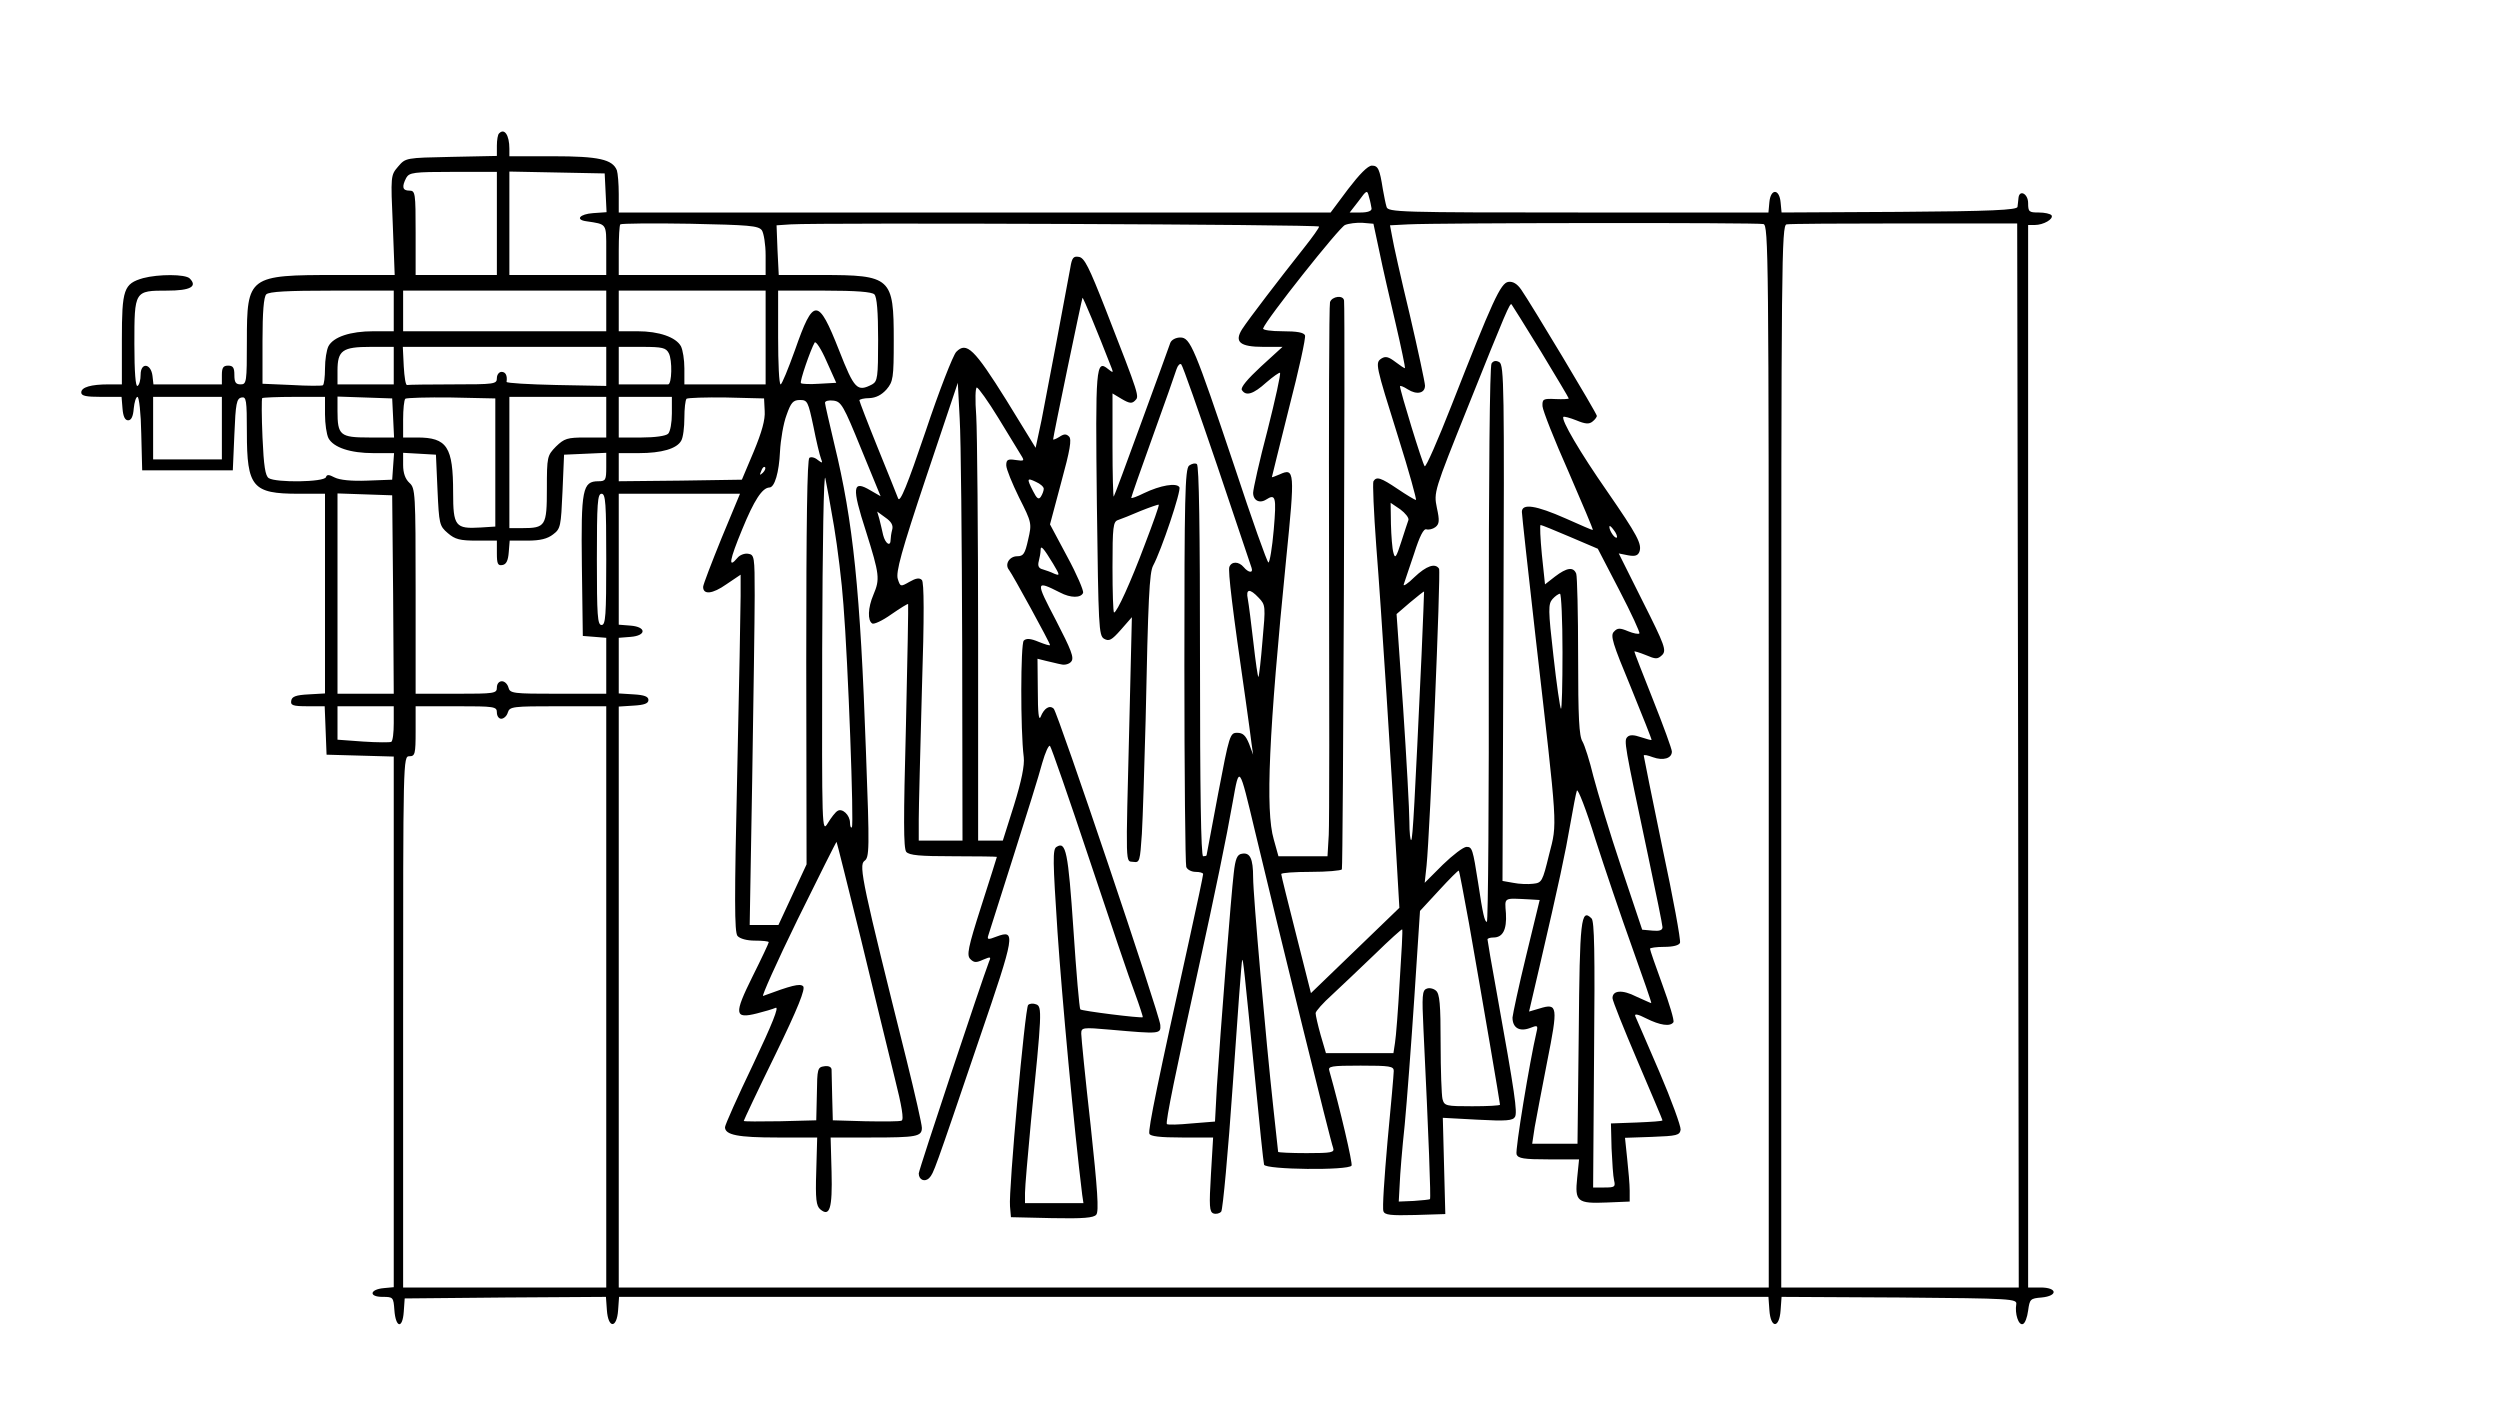 <?xml version="1.0" standalone="no"?>
<!DOCTYPE svg PUBLIC "-//W3C//DTD SVG 20010904//EN"
 "http://www.w3.org/TR/2001/REC-SVG-20010904/DTD/svg10.dtd">
<svg version="1.0" xmlns="http://www.w3.org/2000/svg"
 width="800pt" height="457pt" viewBox="0 0 800 457"
 preserveAspectRatio="xMidYMid meet">
<g transform="translate(0,457) scale(0.1,-0.1)"
fill="#000000" stroke="none">
<path d="M1597 4143 c-4 -3 -7 -21 -7 -39 l0 -33 -146 -3 c-146 -3 -146 -3
-170 -31 -24 -28 -24 -29 -17 -188 l6 -159 -187 0 c-281 0 -286 -3 -286 -212
0 -131 -1 -138 -20 -138 -16 0 -20 7 -20 30 0 23 -4 30 -20 30 -16 0 -20 -7
-20 -30 l0 -30 -109 0 -110 0 -3 27 c-5 41 -38 44 -38 4 0 -16 -4 -33 -10 -36
-6 -4 -10 43 -10 134 0 171 0 171 105 171 74 0 98 13 72 39 -14 14 -100 14
-149 1 -62 -18 -68 -35 -68 -197 l0 -143 -42 0 c-57 0 -88 -9 -88 -26 0 -11
16 -14 64 -14 l65 0 3 -37 c2 -26 8 -38 18 -38 10 0 16 12 18 38 2 20 7 37 12
37 5 0 11 -53 12 -117 l3 -118 145 0 145 0 5 115 c4 99 7 115 23 118 15 3 17
-7 17 -112 0 -175 18 -196 165 -196 l85 0 0 -319 0 -320 -52 -3 c-41 -2 -54
-7 -56 -20 -3 -15 5 -18 52 -18 l55 0 3 -77 3 -78 108 -3 107 -3 0 -849 0
-849 -32 -3 c-45 -4 -49 -28 -4 -28 34 0 35 -1 38 -42 4 -57 26 -62 30 -6 l3
43 322 3 322 2 3 -42 c4 -60 32 -60 36 0 l3 42 1839 0 1839 0 3 -42 c4 -60 32
-60 36 0 l3 42 377 -2 c363 -3 377 -4 374 -22 -5 -29 7 -68 21 -63 7 2 14 21
17 43 5 37 7 39 43 42 53 5 51 32 -3 32 l-40 0 0 1700 0 1700 21 0 c28 0 61
19 54 31 -4 5 -22 9 -41 9 -31 0 -34 2 -34 30 0 31 -29 45 -31 15 -1 -8 -2
-21 -3 -27 -1 -10 -85 -14 -378 -16 l-377 -2 -3 32 c-4 45 -32 45 -36 1 l-3
-33 -609 0 c-571 0 -609 1 -613 18 -3 9 -8 35 -12 57 -10 64 -15 75 -35 75
-13 0 -40 -28 -76 -75 l-56 -75 -1139 0 -1139 0 0 59 c0 33 -3 67 -6 76 -14
35 -58 45 -204 45 l-140 0 0 24 c0 44 -16 67 -33 49z m-7 -288 l0 -165 -130 0
-130 0 0 135 c0 128 -1 135 -20 135 -22 0 -25 12 -10 41 10 17 23 19 150 19
l140 0 0 -165z m348 98 l3 -62 -43 -3 c-43 -3 -58 -21 -22 -26 67 -10 64 -6
64 -92 l0 -80 -155 0 -155 0 0 165 0 166 153 -3 152 -3 3 -62z m2451 -50 c1
-8 -12 -13 -35 -13 l-35 0 28 36 c27 37 28 37 34 13 4 -13 7 -30 8 -36z
m-1951 -70 c6 -9 12 -45 12 -80 l0 -63 -235 0 -235 0 0 78 c0 43 2 81 5 84 3
3 104 4 223 2 189 -4 219 -6 230 -21z m1783 12 c1 -3 -21 -34 -48 -68 -77 -97
-178 -229 -198 -260 -26 -41 -8 -57 68 -57 l61 0 -69 -63 c-43 -40 -66 -67
-61 -75 13 -21 37 -13 78 24 22 19 42 33 44 31 3 -3 -15 -85 -40 -184 -26 -98
-46 -189 -46 -200 0 -24 20 -35 41 -22 31 20 34 10 25 -96 -5 -58 -13 -105
-17 -105 -4 0 -53 138 -109 308 -128 381 -141 412 -173 412 -14 0 -28 -7 -32
-17 -3 -10 -45 -124 -92 -253 -47 -129 -87 -237 -89 -239 -2 -2 -4 71 -4 163
l0 167 30 -18 c24 -14 32 -15 42 -5 14 14 16 10 -94 292 -53 135 -68 166 -86
168 -17 3 -22 -3 -27 -35 -14 -77 -75 -401 -92 -487 l-19 -89 -94 153 c-102
163 -127 188 -160 154 -10 -10 -55 -125 -98 -254 -59 -174 -82 -230 -88 -215
-4 11 -34 85 -66 164 -32 79 -58 147 -58 150 0 3 14 7 32 7 21 1 39 10 55 28
21 25 23 36 23 157 0 201 -8 209 -231 209 l-137 0 -4 80 -3 79 45 3 c97 6
1690 0 1691 -7z m193 -80 c10 -50 34 -153 52 -230 18 -77 31 -141 30 -143 -2
-1 -15 8 -31 20 -21 16 -31 19 -44 11 -21 -14 -20 -18 53 -251 35 -111 60
-202 57 -202 -3 0 -30 16 -58 35 -55 37 -68 41 -78 25 -3 -5 1 -99 9 -207 16
-201 49 -721 65 -1003 l9 -155 -142 -137 -141 -136 -47 186 c-26 103 -48 190
-48 195 0 4 42 7 94 7 52 0 97 4 100 8 4 6 11 1780 7 1820 -2 19 -39 14 -45
-5 -3 -10 -4 -382 -3 -828 1 -445 1 -840 -1 -877 l-4 -68 -78 0 -79 0 -15 54
c-27 92 -16 339 40 900 28 277 27 290 -21 268 -14 -6 -25 -10 -25 -9 0 2 25
101 55 222 31 120 54 224 51 232 -4 9 -25 13 -72 13 -37 0 -64 4 -62 9 9 28
244 324 262 331 12 5 37 8 56 7 l35 -3 19 -89z m1229 88 c16 -4 17 -94 17
-1704 l0 -1699 -1840 0 -1840 0 0 929 0 930 47 3 c35 2 48 7 48 18 0 11 -13
16 -47 18 l-48 3 0 89 0 89 38 3 c51 4 51 32 0 36 l-38 3 0 210 0 209 194 0
194 0 -59 -142 c-32 -79 -59 -149 -59 -156 0 -26 30 -23 74 8 l46 31 0 -68 c0
-37 -5 -294 -11 -571 -9 -397 -9 -505 1 -517 8 -9 30 -15 56 -15 24 0 44 -2
44 -5 0 -3 -23 -52 -52 -110 -60 -121 -58 -136 14 -118 24 6 51 14 60 18 12 5
-11 -52 -72 -181 -50 -104 -90 -194 -90 -201 0 -25 42 -33 167 -33 l128 0 -3
-108 c-3 -90 0 -111 13 -122 30 -25 39 2 36 120 l-3 110 130 0 c145 0 162 3
162 31 0 11 -22 108 -49 217 -140 560 -154 623 -135 637 16 11 17 33 5 351
-18 514 -41 736 -101 982 -16 68 -30 128 -30 133 0 6 12 9 27 7 25 -3 32 -15
89 -155 l62 -151 -33 19 c-57 34 -60 11 -14 -131 44 -140 45 -153 24 -203 -18
-42 -19 -83 -4 -92 5 -4 33 9 61 29 29 20 53 35 54 33 1 -1 -2 -177 -7 -390
-8 -299 -8 -391 1 -403 10 -11 43 -14 151 -14 77 0 139 -1 139 -2 0 -2 -23
-73 -50 -158 -43 -134 -47 -157 -35 -169 12 -12 19 -12 41 -2 24 10 26 10 19
-6 -24 -63 -225 -667 -225 -678 0 -21 20 -29 34 -14 14 16 13 12 161 448 114
333 116 347 54 324 -28 -11 -31 -10 -26 5 3 9 39 123 80 252 41 129 83 263 92
298 10 35 21 59 25 55 4 -4 61 -168 126 -363 65 -195 130 -388 146 -429 15
-41 26 -76 25 -76 -5 -4 -196 20 -200 25 -3 3 -13 118 -22 255 -17 250 -24
284 -54 265 -13 -7 -12 -44 3 -272 14 -207 53 -630 79 -841 l4 -27 -94 0 -93
0 0 33 c0 19 9 121 19 228 35 347 36 368 17 375 -10 4 -21 3 -26 -2 -10 -11
-63 -595 -58 -644 l3 -35 131 -3 c101 -2 134 1 142 11 9 10 4 81 -18 286 -17
150 -30 282 -30 293 0 20 3 21 93 13 159 -14 162 -14 160 15 -2 33 -328 999
-341 1012 -13 13 -31 2 -42 -26 -6 -14 -9 14 -9 83 l-1 103 28 -7 c15 -3 36
-9 48 -11 11 -3 26 1 32 9 10 12 0 37 -49 132 -66 126 -66 129 13 89 34 -18
67 -18 74 -1 2 7 -20 59 -51 116 l-55 103 36 135 c28 102 34 137 25 146 -9 9
-16 9 -31 -1 -11 -7 -20 -10 -20 -8 0 9 92 451 94 453 2 2 45 -101 94 -227 5
-13 3 -13 -12 -1 -39 32 -41 9 -36 -433 5 -392 6 -420 23 -430 16 -9 24 -5 54
29 l35 40 -8 -335 c-12 -480 -13 -444 13 -448 20 -3 21 2 27 90 3 51 8 215 12
363 8 391 12 473 24 495 26 48 91 241 84 251 -9 15 -61 6 -113 -19 -22 -11
-41 -18 -41 -15 0 3 31 92 69 197 38 105 72 202 76 215 4 12 11 19 15 15 5 -5
56 -151 115 -324 58 -173 108 -321 110 -327 6 -18 -10 -16 -25 2 -16 19 -39
19 -46 1 -5 -12 10 -137 52 -426 8 -58 17 -121 19 -140 l5 -35 -13 35 c-11 27
-20 35 -38 35 -23 0 -25 -6 -61 -195 -20 -107 -37 -196 -37 -197 -1 -2 -5 -3
-11 -3 -7 0 -10 215 -10 624 0 423 -3 627 -10 631 -6 4 -17 1 -25 -5 -13 -11
-15 -103 -15 -640 0 -346 3 -635 6 -644 3 -9 17 -16 30 -16 13 0 24 -3 24 -7
0 -5 -20 -100 -45 -213 -98 -442 -132 -606 -127 -618 3 -8 33 -12 104 -12
l100 0 -7 -118 c-6 -102 -5 -120 8 -125 9 -3 20 0 25 6 5 7 22 190 37 407 15
217 28 396 30 398 3 4 6 -24 41 -378 14 -146 27 -271 29 -277 5 -16 270 -19
280 -3 4 7 -36 179 -71 303 -5 15 4 17 100 17 94 0 106 -2 106 -17 0 -10 -9
-111 -20 -226 -10 -114 -17 -214 -13 -223 4 -12 23 -14 102 -12 l96 3 -4 154
-4 154 111 -6 c93 -5 113 -3 120 9 8 15 0 73 -58 395 -17 92 -30 170 -30 173
0 3 8 6 19 6 30 0 43 25 40 77 -4 53 -9 49 75 45 l33 -2 -43 -177 c-24 -98
-43 -188 -44 -199 0 -33 22 -46 55 -34 25 10 27 9 22 -12 -22 -94 -69 -379
-64 -392 5 -13 23 -16 103 -16 l97 0 -6 -59 c-8 -76 0 -83 95 -79 l73 3 0 35
c0 19 -4 65 -8 102 l-7 67 87 3 c79 3 88 5 91 23 1 11 -29 94 -68 185 -39 91
-74 171 -77 178 -4 9 8 7 35 -7 44 -22 77 -27 87 -12 3 6 -13 59 -35 119 -22
60 -40 112 -40 116 0 3 20 6 45 6 29 0 48 5 51 13 3 8 -22 144 -56 303 -33
160 -60 293 -60 296 0 4 13 1 29 -5 33 -12 61 -4 61 18 0 8 -27 82 -60 165
-33 83 -60 152 -60 155 0 2 16 -3 36 -11 33 -14 38 -14 53 0 14 15 9 30 -62
171 l-77 154 30 -6 c22 -4 31 -1 36 11 9 25 -6 53 -104 195 -85 122 -148 229
-139 237 2 2 21 -3 41 -11 29 -12 41 -13 52 -4 8 6 14 15 14 18 0 8 -212 361
-242 404 -13 19 -27 27 -41 25 -25 -3 -51 -61 -182 -395 -44 -112 -82 -199
-86 -195 -7 7 -79 242 -79 256 0 3 11 -1 25 -10 28 -18 55 -13 55 12 0 9 -22
112 -49 228 -28 116 -53 228 -56 248 l-7 37 58 3 c96 5 1117 6 1137 1z m815
-1701 l2 -1702 -380 0 -380 0 0 1699 c0 1587 1 1700 17 1703 9 2 179 3 377 3
l361 0 3 -1703z m-5198 1423 l0 -65 -65 0 c-74 0 -128 -18 -144 -48 -6 -12
-11 -43 -11 -71 0 -27 -3 -52 -7 -54 -5 -2 -50 -2 -100 1 l-93 4 0 137 c0 93
4 141 12 149 9 9 69 12 210 12 l198 0 0 -65z m680 0 l0 -65 -325 0 -325 0 0
65 0 65 325 0 325 0 0 -65z m510 -85 l0 -150 -130 0 -130 0 0 51 c0 28 -5 59
-11 71 -16 29 -70 48 -139 48 l-60 0 0 65 0 65 235 0 235 0 0 -150z m348 138
c8 -8 12 -55 12 -145 0 -121 -2 -133 -19 -143 -48 -25 -57 -16 -106 109 -67
170 -82 170 -141 1 -22 -61 -42 -110 -46 -110 -5 0 -8 68 -8 150 l0 150 148 0
c102 0 152 -4 160 -12z m2133 -183 c49 -81 89 -148 89 -150 0 -2 -19 -3 -42
-2 -40 2 -43 0 -42 -23 1 -14 38 -108 83 -209 44 -102 80 -186 78 -187 -1 -1
-40 16 -87 37 -95 42 -140 49 -140 21 0 -9 20 -190 44 -402 71 -621 70 -590
43 -695 -21 -86 -23 -90 -51 -93 -16 -2 -45 -1 -64 3 l-34 6 3 825 c3 752 2
826 -13 835 -10 6 -19 5 -25 -4 -6 -7 -9 -357 -9 -899 1 -489 -2 -888 -6 -888
-7 0 -13 24 -28 125 -17 108 -19 115 -37 115 -10 0 -44 -26 -76 -57 l-58 -58
6 55 c11 109 46 940 40 950 -12 19 -40 10 -79 -27 -21 -21 -37 -31 -34 -23 3
8 17 52 33 98 18 57 31 82 40 78 7 -2 20 1 28 7 13 10 14 21 5 62 -10 50 -10
51 100 325 122 305 134 332 139 326 2 -2 44 -70 94 -151z m-2309 -103 c-30 -2
-56 -1 -59 2 -5 4 31 108 44 130 4 5 21 -21 38 -60 l31 -69 -54 -3z m-1362 58
l0 -60 -90 0 -90 0 0 44 c0 65 16 76 106 76 l74 0 0 -60z m680 -2 l0 -63 -160
3 c-88 2 -159 6 -159 10 3 20 -3 32 -16 32 -8 0 -15 -9 -15 -20 0 -19 -7 -20
-140 -20 -77 0 -143 -1 -147 -2 -5 -2 -9 25 -11 60 l-3 62 326 0 325 0 0 -62z
m200 42 c12 -22 10 -100 -2 -100 -5 0 -42 0 -83 0 l-75 0 0 60 0 60 75 0 c65
0 76 -3 85 -20z m939 -942 l1 -618 -70 0 -70 0 0 68 c0 37 5 222 10 411 8 244
7 348 0 355 -8 8 -19 6 -40 -6 -28 -16 -29 -16 -37 9 -7 21 11 88 91 327 l101
301 6 -115 c4 -63 7 -393 8 -732z m116 734 c32 -53 65 -106 72 -118 12 -19 11
-20 -17 -16 -25 4 -30 1 -30 -17 0 -12 19 -58 41 -103 41 -81 41 -83 29 -135
-10 -45 -15 -53 -35 -53 -25 0 -41 -26 -26 -44 11 -14 131 -233 131 -240 0 -3
-16 2 -36 10 -26 11 -40 12 -48 4 -10 -10 -11 -285 0 -373 3 -26 -7 -75 -31
-153 l-36 -114 -40 0 -39 0 0 633 c0 349 -3 675 -6 725 -4 53 -3 92 2 92 5 -1
36 -44 69 -98z m-2485 -32 l0 -100 -110 0 -110 0 0 100 0 100 110 0 110 0 0
-100z m330 44 c0 -30 5 -64 11 -76 16 -30 70 -48 144 -48 l66 0 -3 -42 -3 -43
-80 -3 c-51 -2 -88 2 -104 10 -19 10 -25 10 -28 1 -6 -16 -160 -18 -183 -3
-11 7 -16 38 -20 130 -3 67 -3 124 -1 126 2 2 49 4 103 4 l98 0 0 -56z m218
-11 l3 -63 -80 0 c-93 0 -101 7 -101 85 l0 46 88 -3 87 -3 3 -62z m327 -143
l0 -205 -47 -3 c-81 -5 -88 4 -88 112 0 146 -19 176 -115 176 l-45 0 0 58 c0
32 3 62 7 66 4 3 70 5 147 4 l141 -3 0 -205z m355 145 l0 -65 -66 0 c-59 0
-68 -3 -95 -29 -28 -29 -29 -32 -29 -135 0 -119 -4 -126 -79 -126 l-41 0 0
210 0 210 155 0 155 0 0 -65z m210 12 c0 -29 -5 -58 -12 -65 -7 -7 -42 -12
-85 -12 l-73 0 0 65 0 65 85 0 85 0 0 -53z m297 8 c2 -28 -9 -67 -35 -130
l-38 -90 -197 -3 -197 -2 0 45 0 45 64 0 c73 0 122 14 136 40 6 10 10 43 10
73 0 29 3 57 7 61 4 3 61 5 127 4 l121 -3 2 -40z m156 -50 c9 -46 20 -92 24
-102 6 -16 5 -16 -10 -5 -9 8 -21 11 -27 7 -7 -4 -10 -206 -10 -654 l1 -647
-45 -97 -45 -97 -46 0 -46 0 8 463 c4 254 8 521 8 592 0 124 -1 130 -21 133
-11 2 -27 -4 -34 -13 -31 -37 -26 -8 15 91 38 93 64 133 87 134 17 0 31 49 34
115 2 38 11 91 21 117 14 40 21 48 43 48 24 0 26 -5 43 -85z m-1203 -203 c5
-109 6 -115 33 -138 23 -20 39 -24 93 -24 l64 0 0 -41 c0 -33 3 -40 18 -37 12
2 18 14 20 41 l3 37 57 0 c41 0 64 6 82 20 24 18 25 26 30 137 l5 118 68 3 67
3 0 -46 c0 -41 -2 -45 -25 -45 -51 0 -56 -25 -53 -271 l3 -224 38 -3 37 -3 0
-90 0 -89 -154 0 c-145 0 -154 1 -159 20 -3 11 -12 20 -21 20 -9 0 -16 -8 -16
-20 0 -19 -7 -20 -130 -20 l-130 0 0 328 c0 316 -1 330 -20 347 -13 12 -20 31
-20 57 l0 39 53 -3 52 -3 5 -113z m1041 55 c-10 -9 -11 -8 -5 6 3 10 9 15 12
12 3 -3 0 -11 -7 -18z m228 -172 c11 -66 25 -178 30 -250 15 -186 34 -705 27
-712 -3 -4 -6 3 -6 14 0 25 -25 48 -40 38 -7 -4 -20 -21 -31 -39 -19 -31 -19
-26 -18 554 1 344 5 571 10 550 4 -19 17 -89 28 -155z m671 121 c0 -6 -4 -17
-9 -25 -7 -11 -13 -7 -25 17 -21 41 -20 44 9 30 14 -6 25 -16 25 -22z m-2082
-338 l2 -318 -90 0 -90 0 0 320 0 321 88 -3 87 -3 3 -317z m682 112 c0 -180
-2 -210 -15 -210 -13 0 -15 30 -15 210 0 180 2 210 15 210 13 0 15 -30 15
-210z m1724 49 c-46 -123 -90 -219 -99 -219 -3 0 -5 65 -5 145 0 130 2 146 18
151 9 3 42 16 72 29 30 12 56 21 58 20 2 -2 -18 -58 -44 -126z m843 77 c-2 -6
-13 -38 -23 -70 -16 -50 -20 -55 -25 -35 -4 13 -7 55 -8 92 l-1 68 31 -21 c16
-12 28 -27 26 -34z m-1652 -31 c-3 -11 -5 -26 -5 -32 0 -24 -17 -13 -24 15 -3
15 -9 38 -12 51 l-7 24 26 -19 c19 -13 26 -25 22 -39z m2169 -23 l89 -38 69
-133 c38 -73 67 -136 64 -138 -3 -3 -19 0 -36 7 -26 11 -34 11 -45 -1 -13 -12
-5 -37 54 -179 37 -91 67 -166 66 -168 -1 -1 -16 3 -34 9 -23 8 -36 8 -43 1
-12 -12 -11 -18 66 -381 25 -118 46 -221 46 -228 0 -10 -10 -13 -32 -11 l-33
3 -67 200 c-37 110 -76 241 -89 290 -12 50 -28 100 -35 112 -11 17 -14 77 -14
272 0 137 -3 256 -6 265 -9 23 -30 20 -68 -9 l-32 -25 -10 95 c-5 52 -7 95 -4
95 3 0 45 -17 94 -38z m150 -2 c-6 -5 -24 21 -24 34 0 6 6 1 14 -10 8 -10 12
-21 10 -24z m-1804 -84 c22 -37 22 -39 4 -32 -10 5 -27 11 -37 14 -13 3 -17
11 -13 26 3 11 6 28 6 36 0 17 9 7 40 -44z m658 -109 c22 -23 22 -27 12 -137
-5 -62 -11 -114 -13 -116 -2 -2 -9 47 -16 109 -7 61 -15 124 -18 140 -7 33 6
35 35 4z m521 -182 c-22 -473 -28 -587 -33 -593 -3 -3 -6 24 -6 59 0 35 -9
199 -20 364 l-21 300 43 37 c24 20 44 36 45 35 0 -1 -3 -92 -8 -202z m451 8
c0 -102 -2 -184 -5 -181 -3 3 -14 79 -24 169 -17 148 -17 166 -3 182 8 9 19
17 24 17 4 0 8 -84 8 -187z m-3740 -227 c0 -30 -3 -57 -8 -60 -4 -2 -45 -2
-90 1 l-82 6 0 53 0 54 90 0 90 0 0 -54z m330 34 c0 -11 6 -20 14 -20 8 0 18
9 21 20 6 19 15 20 161 20 l154 0 0 -930 0 -930 -325 0 -325 0 0 850 c0 843 0
850 20 850 18 0 20 7 20 80 l0 80 130 0 c123 0 130 -1 130 -20z m2426 -380
c81 -339 242 -994 250 -1013 5 -15 -4 -17 -85 -17 -50 0 -91 2 -91 4 0 2 -7
64 -15 138 -25 228 -65 684 -65 740 0 61 -10 81 -36 76 -15 -2 -21 -16 -26
-62 -8 -65 -43 -509 -54 -683 l-6 -112 -75 -6 c-41 -4 -76 -5 -79 -2 -5 5 29
171 102 502 51 232 89 416 109 530 21 118 20 119 71 -95z m1207 -372 c35 -98
63 -178 61 -178 -2 0 -23 10 -48 21 -45 23 -76 20 -76 -5 0 -8 36 -98 80 -201
44 -103 80 -188 80 -190 0 -3 -37 -5 -82 -7 l-83 -3 2 -80 c2 -44 5 -90 8
-102 5 -21 2 -23 -31 -23 l-36 0 3 424 c3 331 1 428 -8 437 -34 34 -38 -3 -41
-366 l-4 -355 -73 0 -72 0 8 53 c5 28 23 123 40 210 35 176 34 188 -24 170
l-34 -10 34 146 c62 267 82 361 98 454 9 51 18 99 21 107 3 8 30 -61 59 -155
30 -93 83 -250 118 -347z m-2468 27 c41 -171 90 -370 108 -444 23 -91 30 -134
22 -137 -6 -3 -58 -3 -116 -2 l-104 3 -2 75 c-1 41 -2 81 -2 88 -1 8 -10 12
-23 10 -22 -3 -23 -8 -24 -88 l-2 -85 -116 -3 c-64 -1 -116 -1 -116 1 0 2 45
98 101 212 73 150 97 211 89 219 -10 10 -39 2 -128 -31 -6 -3 43 107 110 244
68 138 124 250 125 249 1 -1 36 -141 78 -311z m1946 49 c45 -256 99 -573 99
-579 0 -3 -40 -5 -89 -5 -84 0 -89 1 -95 23 -3 12 -6 92 -6 178 0 126 -3 159
-15 169 -8 7 -22 10 -30 6 -14 -5 -15 -23 -10 -128 17 -350 24 -542 21 -545
-2 -2 -25 -4 -52 -6 l-48 -2 3 55 c1 30 8 116 16 190 7 74 21 259 31 410 l18
275 61 66 c33 36 61 64 63 63 2 -1 16 -78 33 -170z m-222 -185 c-5 -90 -12
-179 -15 -196 l-5 -33 -108 0 -108 0 -17 58 c-9 32 -16 63 -16 70 0 6 24 33
53 59 28 26 90 85 137 130 46 45 86 81 87 79 2 -1 -2 -76 -8 -167z"/>
</g>
</svg>
